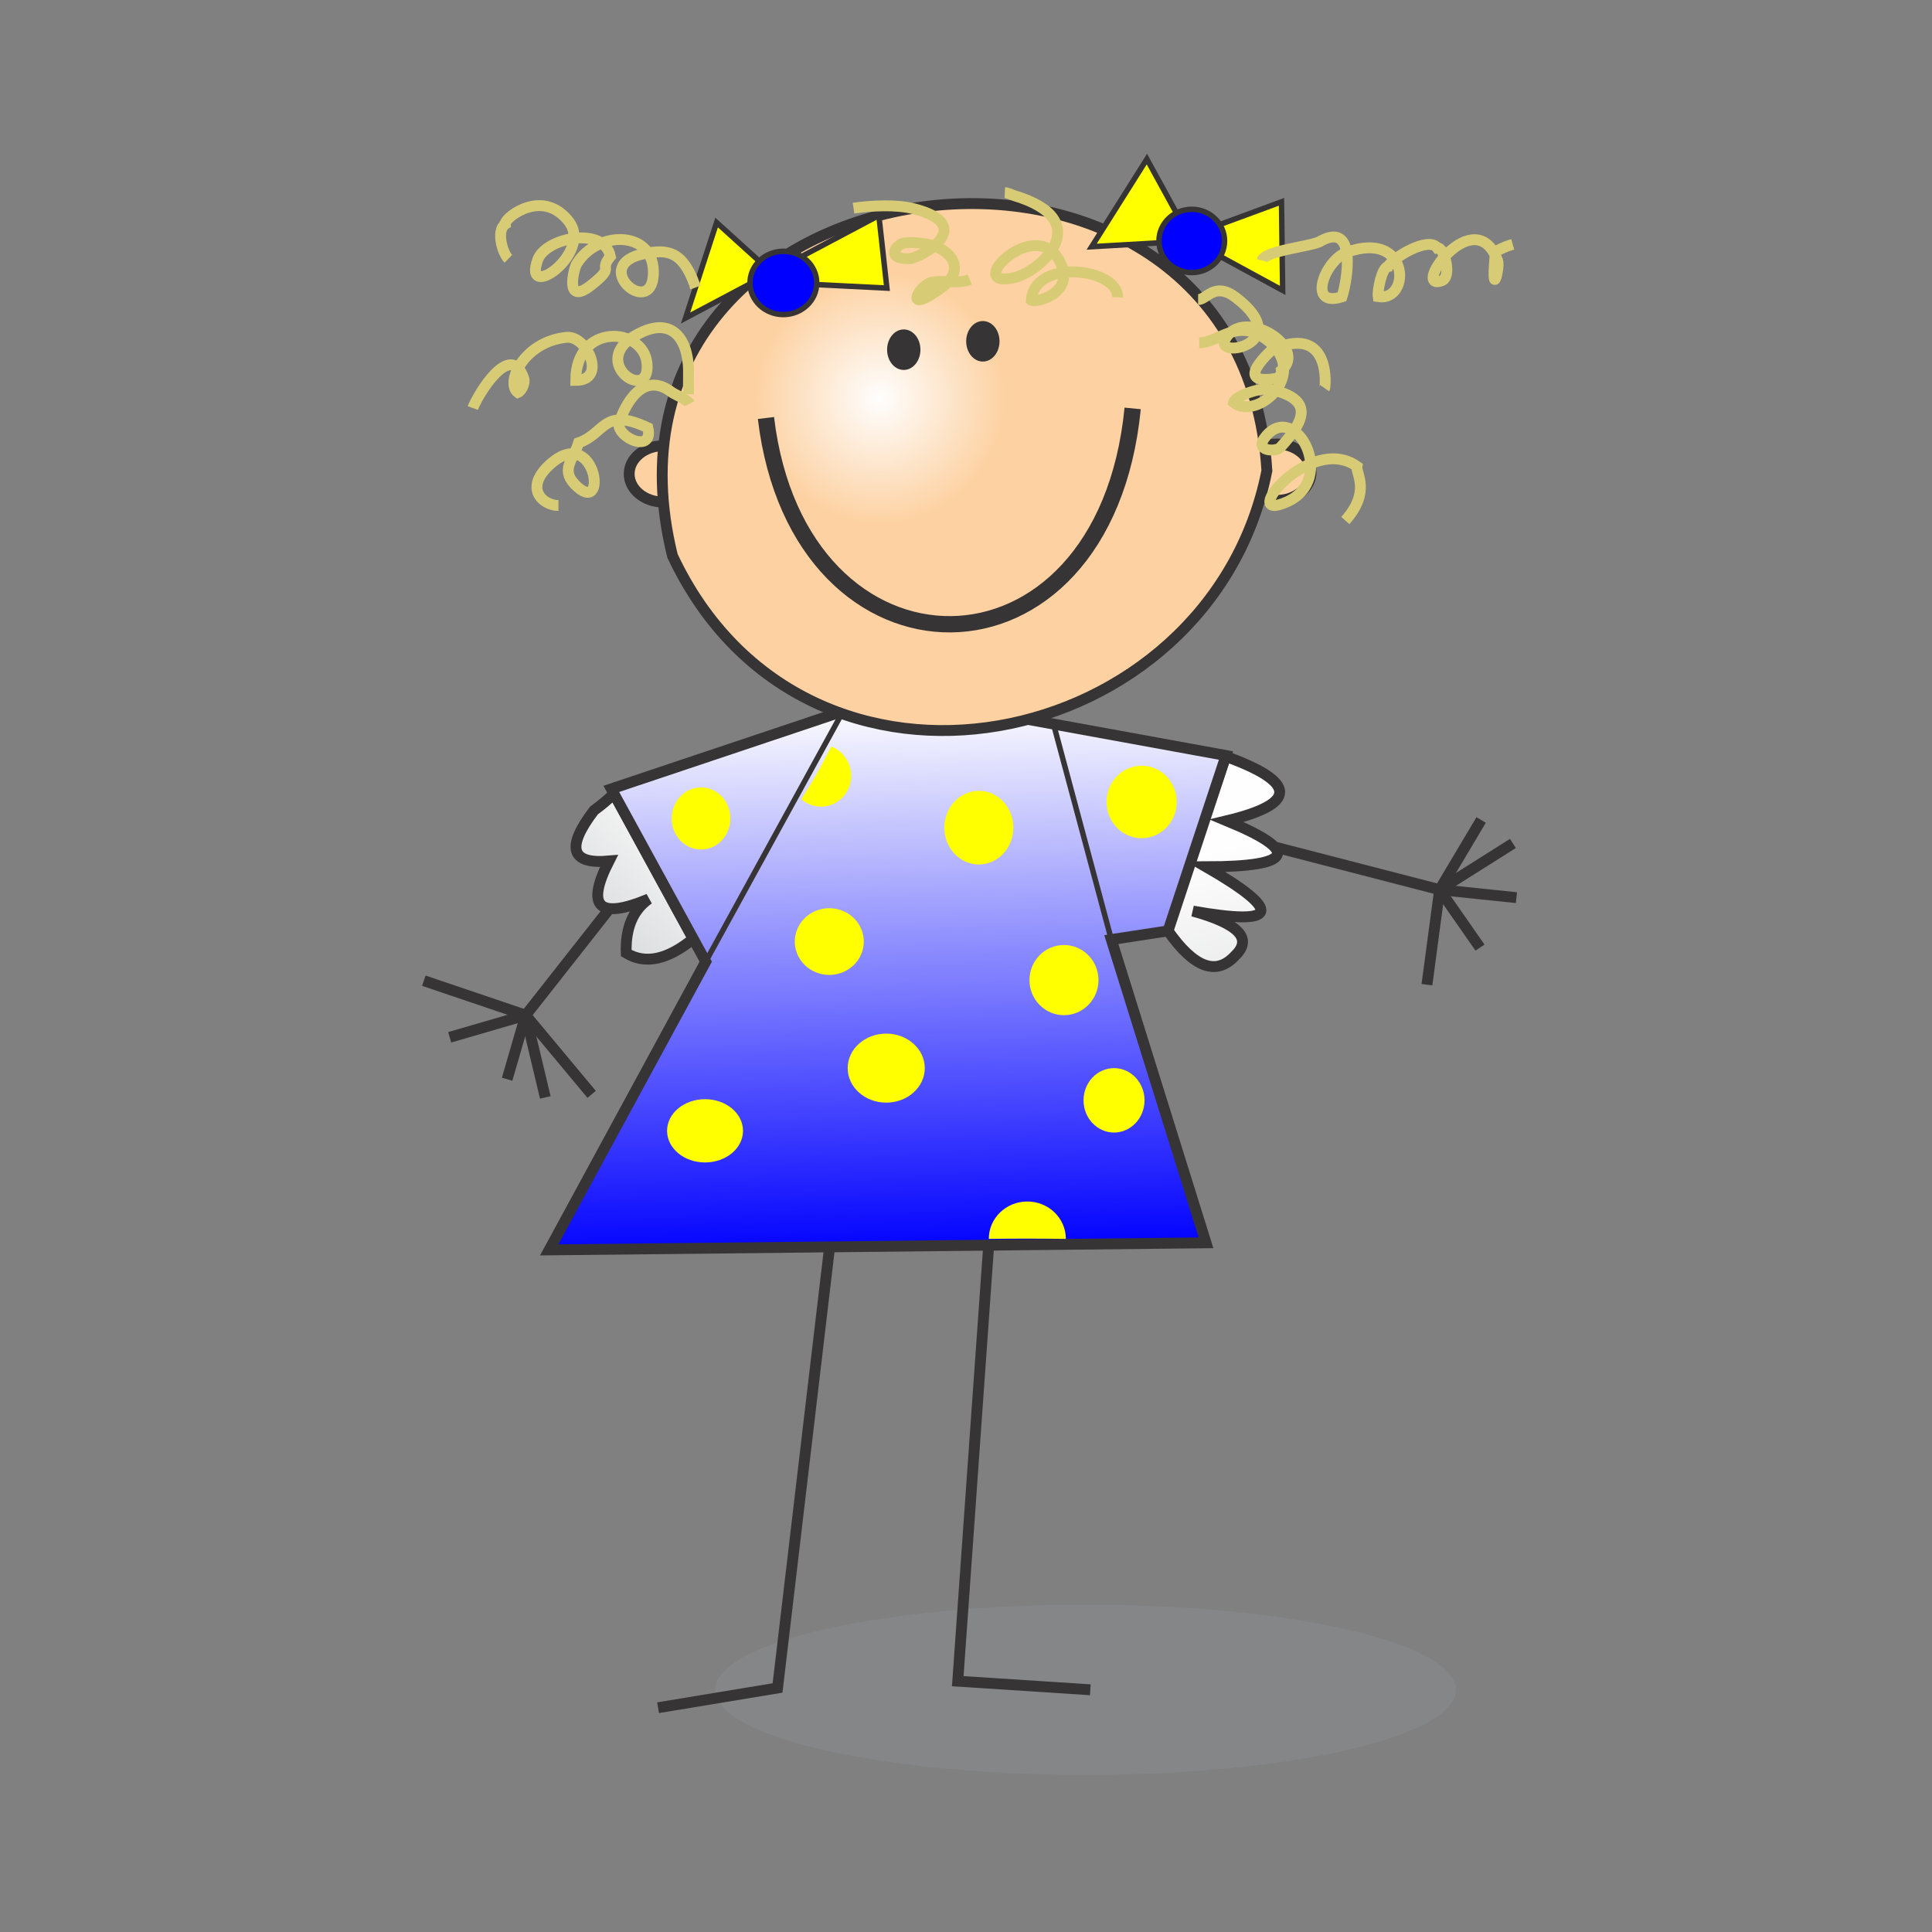 <svg:svg xmlns:dc="http://purl.org/dc/elements/1.1/" xmlns:ns1="http://sodipodi.sourceforge.net/DTD/sodipodi-0.dtd" xmlns:ns2="http://www.inkscape.org/namespaces/inkscape" xmlns:ns3="http://www.w3.org/1999/xlink" xmlns:ns5="http://creativecommons.org/ns#" xmlns:rdf="http://www.w3.org/1999/02/22-rdf-syntax-ns#" xmlns:svg="http://www.w3.org/2000/svg" height="386.843" id="svg2" version="1.1" viewBox="-83.346 -31.697 386.843 386.843" width="386.843" ns1:docname="kid3.svg" ns2:version="0.48.3.1 r9886">
  <svg:rect x="-83.346" y="-31.697" width="386.843" height="386.843" fill="#808080" stroke="none"/>
  <ns1:namedview bordercolor="#666666" borderopacity="1" fit-margin-bottom="0" fit-margin-left="0" fit-margin-right="0" fit-margin-top="0" gridtolerance="10" guidetolerance="10" id="namedview93" objecttolerance="10" pagecolor="#ffffff" showgrid="false" ns2:current-layer="imagebot_220" ns2:cx="591.9219" ns2:cy="-57.327065" ns2:pageopacity="0" ns2:pageshadow="2" ns2:window-height="645" ns2:window-maximized="0" ns2:window-width="674" ns2:window-x="0" ns2:window-y="0" ns2:zoom="0.23275372" />
  <svg:defs id="defs4">
    <svg:linearGradient id="imagebot_455" x1="5.515" x2="5.702" y1="-.245" y2="1.121">
      <svg:stop id="stop7" offset="0" stop-color="#fefefe" />
      <svg:stop id="stop9" offset="1" stop-color="#d2d3d5" />
    </svg:linearGradient>
    <svg:linearGradient gradientTransform="scale(.853 1.173)" gradientUnits="userSpaceOnUse" id="imagebot_457" x1="190.71" x2="119.75" y1="344.31" y2="447.1" ns3:href="#imagebot_455" />
    <svg:radialGradient cx="295.34" cy="156.6" gradientUnits="userSpaceOnUse" id="imagebot_432" r="81.222">
      <svg:stop id="stop13" offset="0" stop-color="#fefefe" />
      <svg:stop id="stop15" offset="1" stop-color="#fdd1a1" />
    </svg:radialGradient>
    <svg:linearGradient gradientTransform="scale(1.117 .895)" gradientUnits="userSpaceOnUse" id="imagebot_453" x1="272.38" x2="260.87" y1="786.87" y2="392.99">
      <svg:stop id="stop27" offset=".004" stop-color="#00f" stop-opacity=".996" />
      <svg:stop id="stop29" offset="1" stop-color="#fefefe" />
    </svg:linearGradient>
    <svg:linearGradient gradientTransform="scale(.747 1.339)" gradientUnits="userSpaceOnUse" id="linearGradient3088" x1="1216" x2="1235.7" y1="259.44" y2="403.79" ns3:href="#imagebot_455" />
  </svg:defs>
  <svg:g id="imagebot_220" transform="translate(-237.28 -239.75)">
    <svg:title id="title32" />
    <svg:g clip-rule="evenodd" id="imagebot_408" transform="matrix(-2.408,0,0,2.408,2838.3,-2085.8)">
      <svg:g id="imagebot_466" style="stroke:#373435;stroke-width:6.953;fill:none" transform="translate(-.328)">
        <svg:polyline id="imagebot_470" points="697.72 441.16 650.84 470.73 676.63 507.73 676.23 507.11" transform="matrix(-.13 0 0 .13 1080 965.38)" />
        <svg:g id="imagebot_467">
          <svg:polyline id="imagebot_469" points="520.6 437.04 650.84 470.73 699.97 475.83" transform="matrix(-.13 0 0 .13 1080 965.38)" />
          <svg:polyline id="imagebot_468" points="642.73 531.51 650.84 470.73 677.4 426.15" transform="matrix(-.13 0 0 .13 1080 965.38)" />
        </svg:g>
      </svg:g>
      <svg:g id="imagebot_461" style="stroke:#373435;stroke-width:6.953;fill:none" transform="translate(-.328)">
        <svg:polyline id="imagebot_465" points="1.115 528.95 66.255 551.02 108.45 601.65" transform="matrix(-.13 0 0 .13 1080 965.38)" />
        <svg:g id="imagebot_462">
          <svg:polyline id="imagebot_464" points="126.32 474.67 66.255 551.02 54.378 591.97" transform="matrix(-.13 0 0 .13 1080 965.38)" />
          <svg:polyline id="imagebot_463" points="78.808 603.62 66.255 551.02 17.666 565.15" transform="matrix(-.13 0 0 .13 1080 965.38)" />
        </svg:g>
      </svg:g>
      <svg:ellipse cx="426.85" cy="982.5" d="m 663.8,982.5 c 0,30.074 -106.086,54.453 -236.95,54.453 -130.864,0 -236.95,-24.379 -236.95,-54.453 0,-30.074 106.086,-54.453 236.95,-54.453 130.864,0 236.95,24.379 236.95,54.453 z" id="imagebot_460" rx="236.95" ry="54.453" style="fill-rule:evenodd;fill:#848688" transform="matrix(-.13 0 0 .13 1080 965.38)" ns1:cx="426.85001" ns1:cy="982.5" ns1:rx="236.95" ns1:ry="54.452999" />
      <svg:polyline id="imagebot_459" points="361.86 698.11 342.07 977 426.85 982.5" style="stroke:#373435;stroke-width:6.953;fill:none" transform="matrix(-.13 0 0 .13 1079.6 965.38)" />
      <svg:polyline id="imagebot_458" points="260.11 699.21 226.81 981.34 150.4 993.97" style="stroke:#373435;stroke-width:6.953;fill:none" transform="matrix(-.13 0 0 .13 1079.6 965.38)" />
      <svg:g id="imagebot_435" transform="translate(-.328)">
        <svg:path d="m122.73 409.39 50.7 92.76c-16.413 13.454-30.7 16.497-42.858 9.128-0.559-15.853 4.224-27.382 14.35-34.586-31.932 13.327-40.394 5.233-25.388-24.284-24.478 2.204-27.667-8.589-9.566-32.378 4.537-3.288 8.791-6.835 12.762-10.64z" id="imagebot_456" style="fill-rule:evenodd;stroke:#373435;stroke-width:6.953;fill:url(#imagebot_457)" transform="matrix(-.13 0 0 .13 1080 965.38)" ns2:connector-curvature="0" />
        <svg:path d="m477.12 497.09c-0.946-4.754-0.325-1.61-0.325-1.999l37.1-109.64c45.937 16.596 46.202 30.331 0.796 41.205 47.296 19.535 42.88 29.346-13.246 29.435 49.489 28.63 46.668 38.074-8.462 28.331 29.243 8.058 38.318 17.501 27.226 28.331-12.063 13.297-26.427 8.077-43.091-15.662z" id="imagebot_454" style="fill-rule:evenodd;stroke:#373435;stroke-width:6.953;fill:url(#linearGradient3088)" transform="matrix(-.13 0 0 .13 1080 965.38)" ns2:connector-curvature="0" />
        <svg:polygon id="imagebot_452" points="514.21 384.92 477.12 497.09 440.85 502.64 501.41 696.61 81.297 701.13 181.42 516.77 121.02 406.26 269.33 356.55 352.14 355.38" style="fill-rule:evenodd;stroke:#373435;stroke-width:6.953;fill:url(#imagebot_453)" transform="matrix(-.13 0 0 .13 1080 965.38)" />
        <svg:line id="imagebot_451" style="stroke:#373435;stroke-width:3.477;fill:none" transform="matrix(-.13 0 0 .13 1080 965.38)" x1="181.42" x2="269.02" y1="516.77" y2="357.09" />
        <svg:line id="imagebot_450" style="stroke:#373435;stroke-width:3.477;fill:none" transform="matrix(-.13 0 0 .13 1080 965.38)" x1="403.88" x2="440.85" y1="364.81" y2="502.64" />
        <svg:ellipse cx="260.45" cy="503.92" d="m 282.526,503.92 c 0,11.786 -9.884,21.34 -22.076,21.34 -12.192,0 -22.076,-9.554 -22.076,-21.34 0,-11.786 9.884,-21.34 22.076,-21.34 12.192,0 22.076,9.554 22.076,21.34 z" id="imagebot_445" rx="22.076" ry="21.34" style="fill-rule:evenodd;fill:#ffff00" transform="matrix(-.13 0 0 .13 1080 965.38)" ns1:cx="260.45001" ns1:cy="503.92001" ns1:rx="22.076" ns1:ry="21.34" />
        <svg:ellipse cx="356.11" cy="431.07" d="m 378.186,431.07 c 0,13.005 -9.884,23.547 -22.076,23.547 -12.192,0 -22.076,-10.542 -22.076,-23.547 0,-13.005 9.884,-23.547 22.076,-23.547 12.192,0 22.076,10.542 22.076,23.547 z" id="imagebot_444" rx="22.076" ry="23.547" style="fill-rule:evenodd;fill:#ffff00" transform="matrix(-.13 0 0 .13 1080 965.38)" ns1:cx="356.10999" ns1:cy="431.07001" ns1:rx="22.076" ns1:ry="23.547001" />
        <svg:ellipse cx="460.23" cy="413.78" d="m 482.674,413.78 c 0,12.801 -10.049,23.179 -22.444,23.179 -12.395,0 -22.444,-10.378 -22.444,-23.179 0,-12.801 10.049,-23.179 22.444,-23.179 12.395,0 22.444,10.378 22.444,23.179 z" id="imagebot_443" rx="22.444" ry="23.179" style="fill-rule:evenodd;fill:#ffff00" transform="matrix(-.13 0 0 .13 1080 965.49)" ns1:cx="460.23001" ns1:cy="413.78" ns1:rx="22.444" ns1:ry="23.179001" />
        <svg:ellipse cx="178.4" cy="425.18" d="m 197.164,425.18 c 0,10.973 -8.401,19.868 -18.764,19.868 -10.363,0 -18.764,-8.895 -18.764,-19.868 0,-10.973 8.401,-19.868 18.764,-19.868 10.363,0 18.764,8.895 18.764,19.868 z" id="imagebot_442" rx="18.764" ry="19.868" style="fill-rule:evenodd;fill:#ffff00" transform="matrix(-.13 0 0 .13 1080 965.38)" ns1:cx="178.39999" ns1:cy="425.17999" ns1:rx="18.764" ns1:ry="19.868" />
        <svg:ellipse cx="410.56" cy="528.57" d="m 432.636,528.57 c 0,12.395 -9.884,22.444 -22.076,22.444 -12.192,0 -22.076,-10.049 -22.076,-22.444 0,-12.395 9.884,-22.444 22.076,-22.444 12.192,0 22.076,10.049 22.076,22.444 z" id="imagebot_441" rx="22.076" ry="22.444" style="fill-rule:evenodd;fill:#ffff00" transform="matrix(-.13 0 0 .13 1080 965.38)" ns1:cx="410.56" ns1:cy="528.57001" ns1:rx="22.076" ns1:ry="22.444" />
        <svg:ellipse cx="296.87" cy="584.87" d="m 321.521,584.87 c 0,12.192 -11.037,22.076 -24.651,22.076 -13.614,0 -24.651,-9.884 -24.651,-22.076 0,-12.192 11.037,-22.076 24.651,-22.076 13.614,0 24.651,9.884 24.651,22.076 z" id="imagebot_440" rx="24.651" ry="22.076" style="fill-rule:evenodd;fill:#ffff00" transform="matrix(-.13 0 0 .13 1080 965.38)" ns1:cx="296.87" ns1:cy="584.87" ns1:rx="24.650999" ns1:ry="22.076" />
        <svg:ellipse cx="442.58" cy="605.47" d="m 462.08,605.47 c 0,11.379 -8.73,20.604 -19.5,20.604 -10.77,0 -19.5,-9.225 -19.5,-20.604 0,-11.379 8.73,-20.604 19.5,-20.604 10.77,0 19.5,9.225 19.5,20.604 z" id="imagebot_439" rx="19.5" ry="20.604" style="fill-rule:evenodd;fill:#ffff00" transform="matrix(-.13 0 0 .13 1080 965.38)" ns1:cx="442.57999" ns1:cy="605.46997" ns1:rx="19.5" ns1:ry="20.604" />
        <svg:ellipse cx="180.98" cy="624.97" d="m 205.263,624.97 c 0,11.176 -10.872,20.236 -24.283,20.236 -13.411,0 -24.283,-9.06 -24.283,-20.236 0,-11.176 10.872,-20.236 24.283,-20.236 13.411,0 24.283,9.06 24.283,20.236 z" id="imagebot_438" rx="24.283" ry="20.236" style="fill-rule:evenodd;fill:#ffff00" transform="matrix(-.13 0 0 .13 1080 965.38)" ns1:cx="180.98" ns1:cy="624.96997" ns1:rx="24.283001" ns1:ry="20.236" />
        <svg:path d="m242.52 412.85c3.381 2.981 7.783 4.784 12.595 4.784 10.666 0 19.342-8.775 19.312-19.771-0.024-8.587-5.353-15.981-12.713-18.682-2.393 4.272-8.29 16.966-19.194 33.669z" id="imagebot_437" style="fill-rule:evenodd;fill:#ffff00" transform="matrix(-.13 0 0 .13 1080 965.38)" ns2:connector-curvature="0" />
        <svg:path d="m387.12 670.18c13.615 0 24.651 10.708 24.651 23.916-18.397-0.217-31.825-0.217-49.302 0 0-13.208 11.036-23.916 24.651-23.916z" id="imagebot_436" style="fill-rule:evenodd;fill:#ffff00" transform="matrix(-.13 0 0 .13 1080 965.38)" ns2:connector-curvature="0" />
      </svg:g>
      <svg:g id="imagebot_409">
        <svg:g id="imagebot_427" style="stroke:#373435">
          <svg:ellipse cx="156.83" cy="204.79" d="m 178.676,204.79 c 0,9.949 -9.781,18.014 -21.846,18.014 -12.065,0 -21.846,-8.065 -21.846,-18.014 0,-9.949 9.781,-18.014 21.846,-18.014 12.065,0 21.846,8.065 21.846,18.014 z" id="imagebot_434" rx="21.846" ry="18.014" style="fill-rule:evenodd;stroke-width:6.953;fill:#fdd1a1" transform="matrix(-.13 0 0 .13 1080 965.38)" ns1:cx="156.83" ns1:cy="204.78999" ns1:rx="21.846001" ns1:ry="18.014" />
          <svg:ellipse cx="549.28" cy="203.68" d="m 571.126,203.68 c 0,9.949 -9.781,18.014 -21.846,18.014 -12.065,0 -21.846,-8.065 -21.846,-18.014 0,-9.949 9.781,-18.014 21.846,-18.014 12.065,0 21.846,8.065 21.846,18.014 z" id="imagebot_433" rx="21.846" ry="18.014" style="fill-rule:evenodd;stroke-width:6.953;fill:#fdd1a1" transform="matrix(-.13 0 0 .13 1080 965.38)" ns1:cx="549.28003" ns1:cy="203.67999" ns1:rx="21.846001" ns1:ry="18.014" />
          <svg:path d="m162.67 257.19c-64.301-261.45 364.45-315.62 380.2-54.43-35.86 180.84-294.78 236.04-380.2 54.43z" id="imagebot_431" style="fill-rule:evenodd;stroke-width:6.953;fill:url(#imagebot_432)" transform="matrix(-.13 0 0 .13 1080 965.38)" ns2:connector-curvature="0" />
          <svg:ellipse cx="361.2" cy="119.98" d="m 371.165,119.98 c 0,6.773 -4.461,12.264 -9.965,12.264 -5.503,0 -9.965,-5.491 -9.965,-12.264 0,-6.773 4.461,-12.264 9.965,-12.264 5.503,0 9.965,5.491 9.965,12.264 z" id="imagebot_430" rx="9.965" ry="12.264" style="fill-rule:evenodd;stroke-width:1.391;fill:#373435" transform="matrix(-.13 0 0 .13 1080 965.38)" ns1:cx="361.20001" ns1:cy="119.98" ns1:rx="9.9646997" ns1:ry="12.264" />
          <svg:ellipse cx="310.61" cy="125.34" d="m 320.575,125.34 c 0,6.773 -4.461,12.264 -9.965,12.264 -5.503,0 -9.965,-5.491 -9.965,-12.264 0,-6.773 4.461,-12.264 9.965,-12.264 5.503,0 9.965,5.491 9.965,12.264 z" id="imagebot_429" rx="9.965" ry="12.264" style="fill-rule:evenodd;stroke-width:1.391;fill:#373435" transform="matrix(-.13 0 0 .13 1080 965.38)" ns1:cx="310.60999" ns1:cy="125.34" ns1:rx="9.9646997" ns1:ry="12.264" />
          <svg:path d="m457.02 162.9c-18.09 183.96-213.56 182.17-234.56 6.13" id="imagebot_428" style="stroke-width:10.429;fill:none" transform="matrix(-.13 0 0 .13 1080 965.38)" ns2:connector-curvature="0" />
        </svg:g>
        <svg:g id="imagebot_424" style="stroke:#373435;stroke-width:3.477;fill-rule:evenodd">
          <svg:polygon id="imagebot_426" points="233.59 82.64 299.82 85.95 294.68 39.513 171.04 105.08 190.91 44.006" style="fill:#ffff00" transform="matrix(-.13 0 0 .13 1080 965.38)" />
          <svg:ellipse cx="233.59" cy="82.64" d="m 254.93,82.64 c 0,11.176 -9.554,20.236 -21.34,20.236 -11.786,0 -21.34,-9.06 -21.34,-20.236 0,-11.176 9.554,-20.236 21.34,-20.236 11.786,0 21.34,9.06 21.34,20.236 z" id="imagebot_425" rx="21.34" ry="20.236" style="fill:#0000ff" transform="matrix(-.13 0 0 .13 1080 965.38)" ns1:cx="233.59" ns1:cy="82.639999" ns1:rx="21.34" ns1:ry="20.236" />
        </svg:g>
        <svg:g id="imagebot_421" style="stroke:#373435;stroke-width:3.477;fill-rule:evenodd">
          <svg:polygon id="imagebot_423" points="552.96 87.422 552.22 30.761 482.31 56.516 430.8 59.46 466.12 3.426 494.82 55.781" style="fill:#ffff00" transform="matrix(-.13 0 0 .13 1080 965.38)" />
          <svg:ellipse cx="494.82" cy="55.781" d="m 515.792,55.781 c 0,11.176 -9.389,20.236 -20.972,20.236 -11.583,0 -20.972,-9.06 -20.972,-20.236 0,-11.176 9.389,-20.236 20.972,-20.236 11.583,0 20.972,9.06 20.972,20.236 z" id="imagebot_422" rx="20.972" ry="20.236" style="fill:#0000ff" transform="matrix(-.13 0 0 .13 1080 965.38)" ns1:cx="494.82001" ns1:cy="55.780998" ns1:rx="20.972" ns1:ry="20.236" />
        </svg:g>
        <svg:g id="imagebot_417" style="stroke:#d7cc75;stroke-width:6.953;fill:none">
          <svg:path d="m89.734 225c-9.981 0-22.722-11.246-4.72-26.86 29.242-25.361 36.958 36.279 14.991 13.131-9.114-9.605-0.176-16.729 2.607-26.376 17.165-5.942 15.713-23.12 44.31-9.629 4.313 18.444-24.829 4.14-17.387-5.792-0.029-0.112 11.215-33.391 32.682-16.893 1.458 1.119 10.115 4.785 11.406 7.295" id="imagebot_420" transform="matrix(-.13 0 0 .13 1080 965.38)" ns2:connector-curvature="0" />
          <svg:path d="m34.947 162.66c3.086-8.283 24.347-44.043 32.651-18.765 0.868 2.644-1.347 7.827-3.826 8.831-8.12-6.045 3.599-32.552 31.148-35.291 13.157-1.307 26.177 27.564 5.886 27.564 0-37.062 43.645-34.411 45.593-10.575 2.195 26.861-41.294-3.576-2.67-20.605 20.938-9.231 29.879 7.686 29.192 27.869-0.065 1.904 0 9.677 0 12.142" id="imagebot_419" transform="matrix(-.13 0 0 .13 1080 965.38)" ns2:connector-curvature="0" />
          <svg:path d="m57.72 67.186c-3.903-3.781-7.805-18.008-2.144-22.012-0.164-0.725-0.196-0.391 0.367-1.089 1.021-4.216 23.997-21.791 40.378-0.814 15.809 20.246-30.082 52.383-19.774 24.378 5.116-13.899 42.363-21.636 46.393-1.935-8.004 9.787 3.8 5.683-12.267 18.365-18.016 14.221-10.602-12.283-9.167-13.782 13.642-22 50.703-21.287 48.903 7.464-1.737 27.747-41.308-6.742-5.687-13.856 14.703-2.936 24.352-1.727 32.175 19.941 0.134 0.991 0.074 0.663 0.483 1.762" id="imagebot_418" transform="matrix(-.13 0 0 .13 1080 965.38)" ns2:connector-curvature="0" />
        </svg:g>
        <svg:g id="imagebot_413" style="stroke:#d7cc75;stroke-width:6.953;fill:none">
          <svg:path d="m700.13 57.988-0.946 0.273c-5.032 1.452-8.072 3.48-10.092 4.142-3.195 33.981 2.941 10.293 1.408 6.16-14.531-39.191-56.104 19.585-35.899 12.73 7.045-2.39 1.543-22.003-2.733-21.034-5.521-7.787-28.951 6.568-31.454 11.868-4.064 0.615-6.94 15.562-6.349 19.311 21.178 3.342 20.41-43.125-20.173-28.363-13.889 5.053-25.712 35.745-2.975 28.457 3.5-10.916 9.361-47.495-12.72-36.152l-0.777 0.4c-4.124 3.336-35.957 6.006-37.709 12.509" id="imagebot_416" transform="matrix(-.13 0 0 .13 1080 965.38)" ns2:connector-curvature="0" />
          <svg:path d="m579.82 149.97c0.479-0.695 4.421-39.901-31.305-25.576-1.09 0.437-0.367 0.189-1.441 0.189-0.002 0.004-27.754 24.033 1.567 19.133 2.083-0.349 3.913-3.097 3.521-5.183 17.409-14.503-23.925-40.771-35.784-20.205-7.97 13.824 45.314 3.131 6.686-26.312-13.648-10.402-18.474 1.293-24.189 1.293" id="imagebot_415" transform="matrix(-.13 0 0 .13 1080 965.38)" ns2:connector-curvature="0" />
          <svg:path d="m593.06 234.6c16.549-18.689 6.598-30.07 7.422-34.648-30.473-21.614-77.386 37.491-44.552 22.622 31.99-14.486 5.568-64.06-13.403-42.239-8.945 10.289 6.253 10.497 8.957 7.538 14.158-15.491 23.641-30.744-6.834-37.192-6.211-1.315-22.471 4.525-23.074 8.415 15.175 12.209 50.313-19.263 20.257-40.814-18.424-13.212-29.538 2.627-42.228 2.627" id="imagebot_414" transform="matrix(-.13 0 0 .13 1080 965.38)" ns2:connector-curvature="0" />
        </svg:g>
        <svg:g id="imagebot_410" style="stroke:#d7cc75;stroke-width:6.953;fill:none">
          <svg:path d="m447.36 91.838c0.617-18.5-53.043-25.351-55.19 1.84 2.375 2.05 29.709-4.557 17.787-25.661-16.184-28.649-62.024 18.915-28.709 11.248 16.944-3.899 52.86-36.464 0.326-52.362-2.118-0.64-4.298-1.93-6.329-2.028" id="imagebot_412" transform="matrix(-.13 0 0 .13 1080 965.38)" ns2:connector-curvature="0" />
          <svg:path d="m352.8 80.432c-7.535 3.121-15.082 0.221-23.837 1.688-8.553 1.432-19.968 22.349 6.029 3.432 17.634-12.831 4.473-30.052-22.937-28.636-6.225 0.322-13.571 10.271 1.65 10.271 7.389 0 45.209-21.463 3.006-32.074-10.968-2.758-27.099-1.918-38.233-0.304" id="imagebot_411" transform="matrix(-.13 0 0 .13 1080 965.38)" ns2:connector-curvature="0" />
        </svg:g>
      </svg:g>
    </svg:g>
  </svg:g>
</svg:svg>